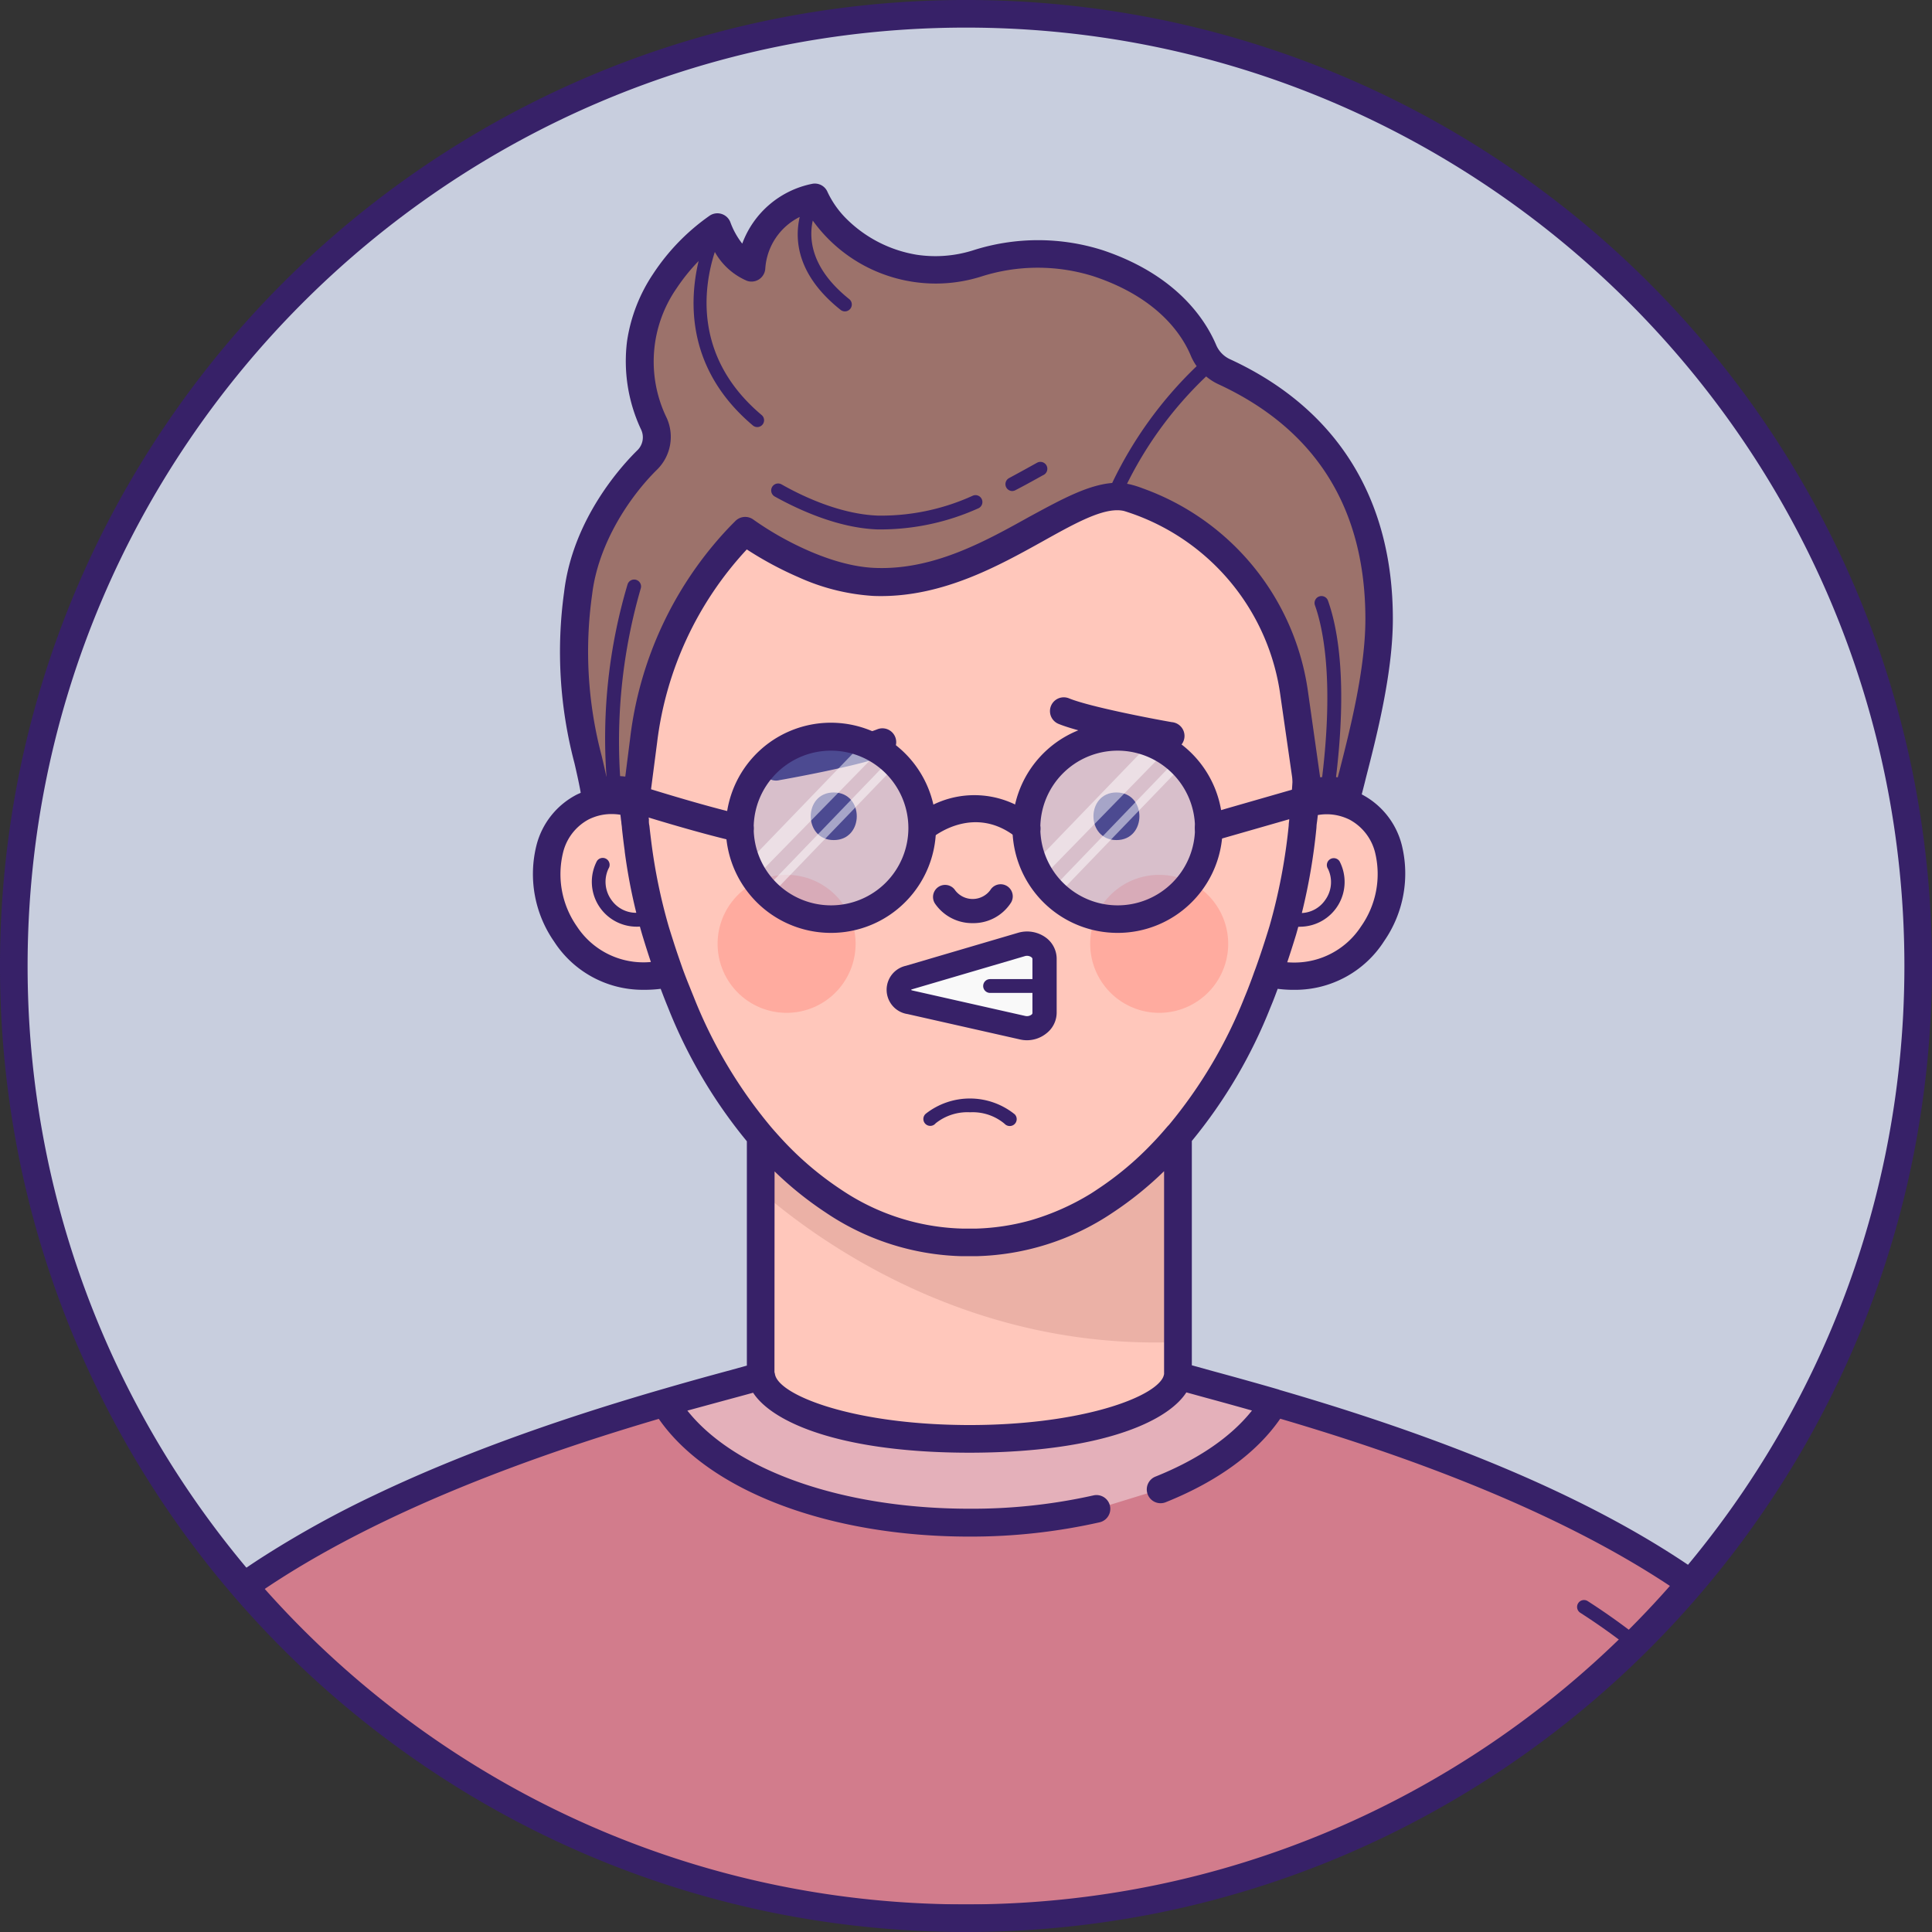 <svg id="头像9" xmlns="http://www.w3.org/2000/svg" xmlns:xlink="http://www.w3.org/1999/xlink" width="280" height="280" viewBox="0 0 280 280">
  <rect x="0" y="0" width="280" height="280" fill="#333333" stroke="none"/>
  <defs>
    <clipPath id="clip-path">
      <path d="M0,138A138,138,0,1,1,138,276,138,138,0,0,1,0,138Z" fill="none"/>
    </clipPath>
  </defs>
  <g id="Man" transform="translate(2 2)">
    <g id="Background">
      <circle id="Background-2" data-name="Background" cx="138" cy="138" r="138" fill="#bec5d8"/>
      <circle id="Background-3" data-name="Background" cx="138" cy="138" r="138" fill="rgba(255,255,255,0.16)"/>
    </g>
    <g id="Man-2" data-name="Man" transform="translate(0)" clip-path="url(#clip-path)">
      <g id="Body" transform="translate(-2 48.67)">
        <path id="Skin_color:" data-name="Skin color:" d="M31.138,146.778v-34.7l-.05-.058a70.8,70.8,0,0,1-11.58-19.45c-.21-.51-.419-1-.62-1.55-.329-.86-.67-1.75-1-2.631-.46-1.309-.92-2.64-1.35-4l-.689-2.19a80.884,80.884,0,0,1-2.6-12.75c-.09-.73-.18-1.48-.26-2.24,0-.28-.06-.56-.08-.84,0,0-.12-.841-.26-2.29a2.3,2.3,0,0,1,0-.249c-.66-7.28-1.68-28.451,6.87-42.331C29.888,4.688,46.908-.222,61.308.008c14.39-.23,31.41,4.68,41.78,21.49,8.486,13.84,7.5,34.929,6.836,42.268a9.675,9.675,0,0,1,7.255.462c5.3,2.52,7.539,10.85,2.579,18.41-3.781,5.771-10.157,6.819-15.029,5.716l-.011.033c-.33.88-.66,1.77-1,2.631-.2.53-.41,1-.62,1.55a70.421,70.421,0,0,1-11.49,19.32l-.049.059v34.831c-.79,5.071-14,9.09-30.21,9.09S31.927,151.868,31.138,146.778Zm58.3-32.47a47.7,47.7,0,0,1-8.46,7.1,34.921,34.921,0,0,1-8.6,4.237,34.932,34.932,0,0,0,8.629-4.247,47.728,47.728,0,0,0,8.46-7.1l.193-.224ZM2.788,82.678c-5-7.6-2.731-15.93,2.509-18.41a10.391,10.391,0,0,1,1.281-.509,9.9,9.9,0,0,1,6,.07,2.49,2.49,0,0,0,0,.259,1.967,1.967,0,0,0,.05.551c.11,1.11.21,1.74.21,1.74a7.958,7.958,0,0,0,.08.84c.12,1.111.25,2.2.4,3.271a79.483,79.483,0,0,0,2.46,11.7q1.019,3.19,2.1,6.189a15.827,15.827,0,0,1-3.556.405A13.376,13.376,0,0,1,2.788,82.678Z" transform="translate(79.172 1.992)" fill="#ffc7bb"/>
        <path id="Path" d="M56.55,0V27.79C29.55,28.25,9.43,15.22,0,7.54V.1L.11.22A47.67,47.67,0,0,0,8.57,7.31a34.9,34.9,0,0,0,18.68,6H29.2a34.9,34.9,0,0,0,18.69-6A48.15,48.15,0,0,0,56.36.21Z" transform="translate(112.21 116.09)" fill="#7c3830" opacity="0.15" style="mix-blend-mode: multiply;isolation: isolate"/>
        <g id="Top_color:" data-name="Top color:" transform="translate(0 148.68)">
          <path id="Top_color:-2" data-name="Top color:" d="M0,80.65S17.705,45.4,27.33,36.82c19.14-17.08,49.85-27.4,69-32.94l.75-.22C102.75,2.02,107.35.82,110.24,0c.79,5.07,14,9.09,30.2,9.09s29.42-4,30.22-9.09h.16c2.86.82,7.42,2,13.05,3.63l.68.2c19.11,5.53,49.87,15.86,69.06,33C263.089,45.319,280,80.65,280,80.65Z" fill="#e98a9b"/>
          <path id="Top_color:-3" data-name="Top color:" d="M0,80.65S17.705,45.4,27.33,36.82c19.14-17.08,49.85-27.4,69-32.94l.75-.22C102.75,2.02,107.35.82,110.24,0c.79,5.07,14,9.09,30.2,9.09s29.42-4,30.22-9.09h.16c2.86.82,7.42,2,13.05,3.63l.68.2c19.11,5.53,49.87,15.86,69.06,33C263.089,45.319,280,80.65,280,80.65Z" fill="rgba(0,0,0,0.1)"/>
        </g>
        <path id="Path-2" data-name="Path" d="M62.51,19.26a83,83,0,0,1-18.39,2C23.66,21.26,6.29,14.47,0,3.88l.75-.22C6.42,2.02,11.02.82,13.91,0h0c.79,5.07,14,9.09,30.2,9.09S73.53,5.09,74.33,0h.16c2.86.82,7.42,2,13.05,3.63l.68.2C85.13,9.07,79.34,13.38,71.8,16.4" transform="translate(96.32 148.79)" fill="#fff" opacity="0.4" style="mix-blend-mode: soft-light;isolation: isolate"/>
        <path id="Combined_Shape" data-name="Combined Shape" d="M0,229.329s.008-.021.021-.05c.7-1.585,4.433-9.959,9.161-19.164,3.034-5.907,5.878-11,8.455-15.123,3.22-5.16,6.027-8.824,8.344-10.893a99.035,99.035,0,0,1,12.574-9.436,147.063,147.063,0,0,1,15.738-8.659c11.6-5.541,25.163-10.538,41.468-15.276l.73-.21c3.5-1.017,6.56-1.856,9.35-2.61l2.4-.664V114.733A72.3,72.3,0,0,1,96.8,95.31c-.193-.463-.39-.957-.64-1.6q-.206-.536-.41-1.073a18.012,18.012,0,0,1-2.261.143c-.113,0-.229,0-.343,0a15.287,15.287,0,0,1-12.847-7,17.139,17.139,0,0,1-2.55-13.94,11.431,11.431,0,0,1,5.88-7.37,15.65,15.65,0,0,1,1.5-.6,11.873,11.873,0,0,1,3.541-.54q.471,0,.939.037c-.624-9.535-.577-28.038,7.36-40.917a45.168,45.168,0,0,1,21.5-18.463A55.594,55.594,0,0,1,139.421,0c.359,0,.723,0,1.079.01C140.841,0,141.188,0,141.529,0a55.515,55.515,0,0,1,20.911,3.975A45.183,45.183,0,0,1,183.95,22.45c7.921,12.867,7.984,31.314,7.363,40.86q.457-.035.919-.035a12,12,0,0,1,3.128.415,12.951,12.951,0,0,1,1.92.73,11.438,11.438,0,0,1,5.87,7.35,17.2,17.2,0,0,1-2.55,13.95,15.3,15.3,0,0,1-12.892,7.063c-.1,0-.2,0-.3,0a17.939,17.939,0,0,1-2.235-.145l-.414,1.105c-.193.521-.408,1.04-.617,1.544l-.023.057a72.24,72.24,0,0,1-11.39,19.344v32.51l3.02.837c2.47.67,5.44,1.49,8.789,2.45l.72.21a2,2,0,0,1,.207.077c32.1,9.32,54.85,20.224,69.534,33.333,2.95,2.638,9.59,14.8,14.642,24.529,5.451,10.507,10.309,20.6,10.357,20.7H0Zm28.67-42.26c-4.518,4.026-10.177,14.207-14.129,22.04C10.263,217.589,7,225.229,6.97,225.3l266.01.106c-.024-.06-3.035-7.762-7.039-16.24-3.71-7.854-9.082-18.065-13.6-22.1-13.862-12.375-36.329-23.18-66.8-32.125-3.394,4.928-9.075,9.08-16.554,12.085a2,2,0,1,1-1.49-3.711c6.17-2.479,10.93-5.749,13.95-9.56-2.54-.72-4.8-1.34-6.75-1.87l-2.76-.76c-2.346,3.636-9.468,7.083-21.682,8.283-3.046.3-6.317.458-9.768.458-9.331,0-17.34-1.129-23.161-3.263-4.006-1.469-6.83-3.356-8.178-5.429l-2.171.591c-2.07.56-4.57,1.24-7.36,2,6.92,8.71,22.54,14.22,40.9,14.22a80.381,80.381,0,0,0,17.951-1.93,2,2,0,0,1,.89,3.9,84.775,84.775,0,0,1-18.87,2.07c-20.391,0-37.8-6.648-45.011-17.062C65,163.923,42.528,174.72,28.67,187.07Zm111.8-31.21c15.355,0,25.858-3.611,27.9-6.592a1.982,1.982,0,0,0,.337-.8v-29.4a50.429,50.429,0,0,1-7.46,6.018,36.946,36.946,0,0,1-19.76,6.3h-2.11a36.865,36.865,0,0,1-19.7-6.321,50.223,50.223,0,0,1-7.42-5.97L112.24,148.2a2.087,2.087,0,0,1,.07.265c.465,2.989,10.808,7.136,26.743,7.38Q139.754,155.859,140.47,155.859Zm-1.01-28.469h1.95a33.026,33.026,0,0,0,7.9-1.186,35.8,35.8,0,0,0,8.779-3.886q.462-.291.916-.6a45.6,45.6,0,0,0,8.1-6.8c.61-.629,1.258-1.351,2.1-2.34a2.013,2.013,0,0,1,.189-.193A68.31,68.31,0,0,0,180.39,93.81c.205-.488.408-.993.6-1.5l.093-.243c.187-.49.444-1.162.647-1.757l.25-.67c.646-1.79,1.3-3.772,2-6.061a82.886,82.886,0,0,0,2.79-14.62,3.884,3.884,0,0,1,.04-.5c.012-.094.023-.181.03-.273V68.05c0-.014.008-.078.024-.2.042-.326.131-1,.226-2l1.671.05h.212l-1.883-.16v-.11c.569-6.212,1.776-27.533-6.58-41.1C169.475,6.654,151.2,3.984,141.294,3.984c-.261,0-.526,0-.784.005l-.94.01c-9.913,0-28.187,2.669-39.21,20.551-8.242,13.372-7.18,34.3-6.6,40.827a2.024,2.024,0,0,1,.053.462v.269c.1.94.182,1.579.213,1.834.012.09.017.133.017.138a.732.732,0,0,1,0,.14,2.853,2.853,0,0,0,.07.77c.084.78.178,1.555.26,2.21a79.95,79.95,0,0,0,2.55,12.43c.22.72.454,1.453.68,2.16q.121.384.247.768l.144.437c.279.836.567,1.664.85,2.474l.088.252c.321.878.657,1.746,1,2.579.191.485.383.959.571,1.418l0,0,.028.068a68.66,68.66,0,0,0,11.25,18.92c.786.915,1.481,1.668,2,2.22a46.37,46.37,0,0,0,8.1,6.8,32.957,32.957,0,0,0,17.581,5.661ZM187.585,88.83A11.511,11.511,0,0,0,197.25,83.6,13.179,13.179,0,0,0,199.3,72.93a7.443,7.443,0,0,0-3.749-4.83,7.917,7.917,0,0,0-1.291-.49,7.341,7.341,0,0,0-3.27-.157c-.065.6-.115.981-.139,1.128a5.907,5.907,0,0,0-.057.6v.006c0,.067-.009.133-.014.2a86.494,86.494,0,0,1-2.107,12.266,4.34,4.34,0,0,0,3.377-1.876,4.418,4.418,0,0,0,.41-4.53,1,1,0,0,1,1.68-1.09,6.489,6.489,0,0,1-5.65,9.48q-.167.011-.334.011-.154.565-.316,1.129c-.423,1.389-.853,2.731-1.284,4.014C186.9,88.814,187.242,88.83,187.585,88.83ZM88.61,67.309l-.019,0a7.3,7.3,0,0,0-2.221.348,8.424,8.424,0,0,0-1,.4A7.416,7.416,0,0,0,81.6,72.9a13.208,13.208,0,0,0,2,10.679A11.515,11.515,0,0,0,93.258,88.8c.356,0,.716-.017,1.072-.05-.419-1.249-.834-2.558-1.27-4q-.165-.567-.322-1.137-.264.022-.527.017a6.5,6.5,0,0,1-5.7-9.51,1,1,0,0,1,1.68,1.09,4.473,4.473,0,0,0,.41,4.531,4.359,4.359,0,0,0,3.616,1.879A80.234,80.234,0,0,1,90.54,72.75a.239.239,0,0,1,0-.08c-.136-.968-.267-2.038-.4-3.27a3.4,3.4,0,0,0-.043-.444c-.019-.136-.038-.275-.047-.417q0-.033,0-.065c-.031-.155-.06-.39-.092-.7-.014-.107-.029-.226-.044-.364a7.68,7.68,0,0,0-1.241-.1H88.59ZM240.46,191.7a94.646,94.646,0,0,0-11.44-8.64,1,1,0,1,1,1.09-1.68,96.016,96.016,0,0,1,11.68,8.83,1,1,0,1,1-1.33,1.49Z" fill="#372168"/>
      </g>
      <g id="Chin" transform="translate(104 153.5)">
        <rect id="Setup_03_Face_Man_Chin_background" data-name="Setup/#03 Face/Man Chin background" width="70" height="10" fill="none"/>
        <g id="Group_2" data-name="Group 2" transform="translate(27.837 3.702)">
          <path id="Path-3" data-name="Path" d="M12.5,3.989a1,1,0,0,1-.74-.32,7.19,7.19,0,0,0-5-1.67,7.37,7.37,0,0,0-5,1.6A1,1,0,1,1,.344,2.2a10.36,10.36,0,0,1,12.89.1,1,1,0,0,1-.73,1.69Z" transform="translate(0 0)" fill="#372168"/>
        </g>
      </g>
      <g id="Cheeks_color:" data-name="Cheeks color:" transform="translate(102 124.789)">
        <path id="Cheeks_color:-2" data-name="Cheeks color:" d="M54,10A10,10,0,1,1,64,20,10,10,0,0,1,54,10ZM0,10A10,10,0,1,1,10,20,10,10,0,0,1,0,10Z" fill="#ff1300" opacity="0.15" style="mix-blend-mode: multiply;isolation: isolate"/>
      </g>
      <g id="Hairstyle" transform="translate(46 19.5)">
        <g id="_1_hairdo" transform="translate(33.156 5.104)">
          <g id="Hair_color:" data-name="Hair color:" transform="translate(2.19 1.944)">
            <path id="Hair_color:-2" data-name="Hair color:" d="M116.535,61.14c0,8.82-3.16,19.7-4.51,25.21a10,10,0,0,0-5.73.16l-2-14.48a34.81,34.81,0,0,0-22.63-28c-1-.34-1.53-.5-1.53-.5-8-1.84-20.38,12.89-36.74,12.25-9.21-.35-18.68-7.35-18.68-7.35-.4.4-.79.8-1.16,1.2a51.84,51.84,0,0,0-13.53,29.16l-1,7.68a9.91,9.91,0,0,0-6-.07c-1.15-7.05-4.29-13.56-2.47-29,1-8.64,6.46-15.86,10.06-19.38a4.65,4.65,0,0,0,.92-5.22c-7.8-17.54,9.22-28.52,9.22-28.52,1.83,4.9,4.89,6,4.89,6C26.215,1.6,34.835,0,34.835,0s3.37,8.27,14.39,10.28a19.83,19.83,0,0,0,9.13-.69,29,29,0,0,1,17.61,0c10.08,3.39,13.87,9.45,15.21,12.64a6,6,0,0,0,3.07,3.11C110.665,33,116.535,46.56,116.535,61.14Z" transform="translate(0)" fill="#92645c"/>
            <path id="Hair_color:-3" data-name="Hair color:" d="M116.535,61.14c0,8.82-3.16,19.7-4.51,25.21a10,10,0,0,0-5.73.16l-2-14.48a34.81,34.81,0,0,0-22.63-28c-1-.34-1.53-.5-1.53-.5-8-1.84-20.38,12.89-36.74,12.25-9.21-.35-18.68-7.35-18.68-7.35-.4.4-.79.8-1.16,1.2a51.84,51.84,0,0,0-13.53,29.16l-1,7.68a9.91,9.91,0,0,0-6-.07c-1.15-7.05-4.29-13.56-2.47-29,1-8.64,6.46-15.86,10.06-19.38a4.65,4.65,0,0,0,.92-5.22c-7.8-17.54,9.22-28.52,9.22-28.52,1.83,4.9,4.89,6,4.89,6C26.215,1.6,34.835,0,34.835,0s3.37,8.27,14.39,10.28a19.83,19.83,0,0,0,9.13-.69,29,29,0,0,1,17.61,0c10.08,3.39,13.87,9.45,15.21,12.64a6,6,0,0,0,3.07,3.11C110.665,33,116.535,46.56,116.535,61.14Z" transform="translate(0)" fill="rgba(255,255,255,0.09)"/>
          </g>
          <path id="Combined_Shape-2" data-name="Combined Shape" d="M108.467,90.5a1.932,1.932,0,0,1-1.051-.31,2,2,0,0,1-.91-1.41l-2.09-14.53A32.6,32.6,0,0,0,83.1,47.9c-.494-.174-.95-.326-1.356-.45l-.009,0-.024-.007a4.3,4.3,0,0,0-.957-.1c-2.714,0-6.454,2.086-10.784,4.5l-.015.009c-6.359,3.533-14.274,7.932-23.44,7.932-.364,0-.732-.007-1.1-.021a30.826,30.826,0,0,1-10.868-2.722,50.651,50.651,0,0,1-7.471-4.018,49.925,49.925,0,0,0-13,28l-1,7.691a2,2,0,0,1-2.58,1.65,7.933,7.933,0,0,0-4.839-.07,2,2,0,0,1-2.58-1.579c-.23-1.439-.557-2.87-.9-4.386l-.1-.415A63.123,63.123,0,0,1,.6,59.2c1.261-10.67,8.471-18.45,10.651-20.58a2.621,2.621,0,0,0,.49-3A23.277,23.277,0,0,1,9.723,22.831a23.743,23.743,0,0,1,3.78-9.746,31.122,31.122,0,0,1,8.232-8.461,2.013,2.013,0,0,1,2.96.98,11.229,11.229,0,0,0,1.72,3.1A13.662,13.662,0,0,1,36.566.034,2.032,2.032,0,0,1,36.935,0a1.993,1.993,0,0,1,1.851,1.245,13.717,13.717,0,0,0,2.846,3.976,18.773,18.773,0,0,0,10.054,5.093,18.213,18.213,0,0,0,2.719.205,18.109,18.109,0,0,0,5.471-.845,30.873,30.873,0,0,1,18.83,0c10.765,3.619,14.9,10.175,16.411,13.76a3.986,3.986,0,0,0,2.07,2.06c15.386,7.128,23.52,20.127,23.52,37.59,0,7.855-2.353,17.011-3.91,23.07-.142.591-.278,1.12-.41,1.631-.089.347-.174.674-.251.989a2,2,0,0,1-2.479,1.45,7.991,7.991,0,0,0-4.6.14,1.984,1.984,0,0,1-.571.14Zm4.259-4.45c.081-.321.151-.589.22-.84l.04-.154c1.489-5.842,3.74-14.67,3.74-21.927,0-16.013-7.132-27.452-21.2-34a8.016,8.016,0,0,1-1.879-1.177,55.326,55.326,0,0,0-11.465,15.56q.274.044.544.107a15.354,15.354,0,0,1,1.75.56,36.679,36.679,0,0,1,23.94,29.51l1.751,12.36q.146-.017.293-.03c1.722-14.217.109-21.674-1.043-24.9a1,1,0,1,1,1.89-.67c1.467,4.117,2.807,11.848,1.165,25.573Q112.6,86.04,112.725,86.054Zm-103.26-.11.7-5.521a53.6,53.6,0,0,1,14.06-30.29c.4-.425.807-.838,1.2-1.23a2,2,0,0,1,2.6-.2A45.153,45.153,0,0,0,33.672,52.1C36.7,53.639,41.219,55.518,45.6,55.7c.341.014.688.022,1.031.022,8.041,0,15.153-3.959,21.429-7.452l.387-.21c4.326-2.341,8.105-4.385,11.582-4.667A58.137,58.137,0,0,1,92.271,26.465a8.035,8.035,0,0,1-.825-1.47c-1.221-2.956-4.665-8.382-14-11.52a26.909,26.909,0,0,0-16.4,0,21.918,21.918,0,0,1-6.593,1.016,22.043,22.043,0,0,1-10.468-2.656,22,22,0,0,1-7.348-6.471c-.588,2.665-.259,6.932,5.258,11.361a1,1,0,1,1-1.25,1.56c-6.357-5.066-6.645-10.2-5.9-13.447a9.022,9.022,0,0,0-4.992,7.507,2.013,2.013,0,0,1-.893,1.529,2,2,0,0,1-1.757.221,9.718,9.718,0,0,1-4.661-4.182c-1.634,5.043-3.17,15.236,6.761,23.613a.988.988,0,1,1-1.25,1.53c-9.573-8.074-9.268-17.883-7.861-23.832a27.8,27.8,0,0,0-3.169,3.922,18.644,18.644,0,0,0-1.46,18.81,6.662,6.662,0,0,1-1.35,7.46c-4,3.924-8.592,10.763-9.46,18.19a59.016,59.016,0,0,0,1.39,23.34c.266,1.1.488,2.085.68,3l.018,0A78.07,78.07,0,0,1,9.8,58.074a1,1,0,0,1,1.9.63A79.636,79.636,0,0,0,8.715,85.879C8.966,85.893,9.217,85.914,9.466,85.945Zm36.46-35.82c-5.53-.22-11.1-2.71-14.809-4.77a1.008,1.008,0,1,1,1-1.751c3.52,2,8.78,4.32,13.919,4.521a32,32,0,0,0,13.76-2.87,1,1,0,1,1,.78,1.84,34.526,34.526,0,0,1-13.59,3.03ZM64.589,43.8a1,1,0,0,1,.5-1.118q2-1.08,3.92-2.15l.13-.07a1,1,0,0,1,.98,1.75l-.14.07c-1.27.71-2.589,1.44-4,2.17a1.118,1.118,0,0,1-.43.11A1,1,0,0,1,64.589,43.8Zm-36-8.518h0Zm-.023,0h.023Z" fill="#372168"/>
        </g>
      </g>
      <g id="Emotions" transform="translate(104 99)">
        <rect id="Setup_01_Emotions_nervous_background" data-name="Setup/#01 Emotions/nervous background" width="70" height="56" fill="none"/>
        <g id="Face">
          <g id="Mouth" transform="translate(0 33.998)">
            <rect id="Setup_03_Face_Mouth_nervous_mouth_background" data-name="Setup/#03 Face/Mouth/nervous_mouth background" width="70" height="20" transform="translate(0 2.002)" fill="none"/>
            <g id="nervous_mouth" transform="translate(22.497 0)">
              <path id="Path-4" data-name="Path" d="M1.751,4.907,18.031.117c1.64-.48,3.35.58,3.35,2.07v7.87a2.47,2.47,0,0,1-3.17,2.11L1.871,8.527a1.811,1.811,0,1,1-.12-3.62Z" transform="translate(1.532 1.775)" fill="#f9f9f9"/>
              <path id="Shape" d="M20.341,15.763a4.462,4.462,0,0,1-.988-.111l-16.3-3.68a3.56,3.56,0,0,1-.26-7L19.073.182a4.622,4.622,0,0,1,4,.7,3.822,3.822,0,0,1,1.57,3v7.87a3.813,3.813,0,0,1-1.471,3,4.506,4.506,0,0,1-2.82,1.011Zm.009-12.237a1.1,1.1,0,0,0-.316.046L3.743,8.362a.379.379,0,0,0-.211.111,1.442,1.442,0,0,0,.26.09l16.3,3.679a1.1,1.1,0,0,0,.89-.18.319.319,0,0,0,.15-.229V3.962c0-.073-.057-.157-.17-.249A1.1,1.1,0,0,0,20.349,3.526Z" transform="translate(0)" fill="#372168"/>
              <path id="Path-5" data-name="Path" d="M8.89,2H1A1,1,0,0,1,1,0H8.89a1,1,0,0,1,0,2Z" transform="translate(13.993 6.902)" fill="#372168"/>
            </g>
          </g>
          <g id="Nose" transform="translate(0 25)">
            <rect id="Setup_03_Face_Nose_background" data-name="Setup/#03 Face/Nose background" width="70" height="8" fill="none"/>
            <g id="_Nose" data-name="👃Nose" transform="translate(29.222 2.152)">
              <path id="Path-6" data-name="Path" d="M5.75,5.635A6.52,6.52,0,0,1,.28,2.795,1.75,1.75,0,0,1,3.22.895,3.18,3.18,0,0,0,5.773,2.136,3.18,3.18,0,0,0,8.3.845a1.754,1.754,0,0,1,3,1.82,6.46,6.46,0,0,1-5.55,2.97Z" transform="translate(0 0)" fill="#372168"/>
            </g>
          </g>
          <g id="Eyes" transform="translate(0 12)">
            <rect id="Setup_03_Face_Eyes_eyes-8_background" data-name="Setup/#03 Face/Eyes/eyes-8 background" width="70" height="10" fill="none"/>
            <g id="silly_eyes" transform="translate(11.498 1.85)">
              <path id="Path-7" data-name="Path" d="M3.338,6.9c4.44,0,4.45-6.9,0-6.9S-1.112,6.9,3.338,6.9Z" transform="translate(0)" fill="#372168"/>
              <path id="Path-8" data-name="Path" d="M3.334,6.9c4.43,0,4.44-6.9,0-6.9S-1.116,6.9,3.334,6.9Z" transform="translate(40.974)" fill="#372168"/>
            </g>
          </g>
          <g id="Eyebrows">
            <rect id="Setup_03_Face_Eyebrow_sad_eyebrows_background" data-name="Setup/#03 Face/Eyebrow/sad_eyebrows background" width="70" height="12" fill="none"/>
            <g id="sad_eyebrows" transform="translate(4.463 0.06)">
              <path id="Path-9" data-name="Path" d="M2.177,7.568a2.007,2.007,0,0,1-.34-4c3.16-.55,12-2.26,14.91-3.45a2,2,0,0,1,1.51,3.7c-3.9,1.6-15.25,3.61-15.73,3.69A2.07,2.07,0,0,1,2.177,7.568Z" transform="translate(0 4.492)" fill="#372168"/>
              <path id="Path-10" data-name="Path" d="M17.32,7.54a2.07,2.07,0,0,1-.35,0C16.49,7.46,5.14,5.45,1.24,3.85A2,2,0,1,1,2.76.15c2.9,1.19,11.74,2.9,14.9,3.45a2.007,2.007,0,1,1-.34,4Z" transform="translate(41.707)" fill="#372168"/>
            </g>
          </g>
        </g>
      </g>
      <g id="Accessories_02" data-name="Accessories#02" transform="translate(88.301 102.78)">
        <g id="glasses" transform="translate(-0.301 -0.18)">
          <g id="Group" transform="translate(17.263 2.192)" opacity="0.3">
            <g id="Path-11" data-name="Path">
              <path id="Path-12" data-name="Path" d="M26.387,13.208a13.21,13.21,0,0,1-22,9.83,11.25,11.25,0,0,1-.85-.84,12.79,12.79,0,0,1-1.37-1.74,13.58,13.58,0,0,1-1.14-2.13A13.22,13.22,0,0,1,17.877.848a13.07,13.07,0,0,1,2.34,1.16,12.53,12.53,0,0,1,1.6,1.19,11.52,11.52,0,0,1,.89.83A13.18,13.18,0,0,1,26.387,13.208Z" transform="translate(41.54 0)" fill="#629cee"/>
              <path id="Path-13" data-name="Path" d="M26.387,13.208a13.21,13.21,0,0,1-22,9.83,11.25,11.25,0,0,1-.85-.84,12.79,12.79,0,0,1-1.37-1.74,13.58,13.58,0,0,1-1.14-2.13A13.22,13.22,0,0,1,17.877.848a13.07,13.07,0,0,1,2.34,1.16,12.53,12.53,0,0,1,1.6,1.19,11.52,11.52,0,0,1,.89.83A13.18,13.18,0,0,1,26.387,13.208Z" transform="translate(41.54 0)" fill="rgba(255,255,255,0.16)"/>
            </g>
            <g id="Path-14" data-name="Path">
              <path id="Path-15" data-name="Path" d="M26.387,13.208a13.21,13.21,0,0,1-22,9.83,11.25,11.25,0,0,1-.85-.84,12.79,12.79,0,0,1-1.37-1.74,13.58,13.58,0,0,1-1.14-2.13A13.22,13.22,0,0,1,17.877.848a13.07,13.07,0,0,1,2.34,1.16,12.53,12.53,0,0,1,1.6,1.19,11.52,11.52,0,0,1,.89.83A13.18,13.18,0,0,1,26.387,13.208Z" transform="translate(0 0)" fill="#629cee"/>
              <path id="Path-16" data-name="Path" d="M26.387,13.208a13.21,13.21,0,0,1-22,9.83,11.25,11.25,0,0,1-.85-.84,12.79,12.79,0,0,1-1.37-1.74,13.58,13.58,0,0,1-1.14-2.13A13.22,13.22,0,0,1,17.877.848a13.07,13.07,0,0,1,2.34,1.16,12.53,12.53,0,0,1,1.6,1.19,11.52,11.52,0,0,1,.89.83A13.18,13.18,0,0,1,26.387,13.208Z" transform="translate(0 0)" fill="rgba(255,255,255,0.16)"/>
            </g>
          </g>
          <path id="Light_layer" data-name="Light layer" d="M19.14,1.16l-18,18.45A13.58,13.58,0,0,1,0,17.48L16.85,0a13.07,13.07,0,0,1,2.29,1.16Z" transform="translate(59.85 3.04)" fill="#fff" opacity="0.5"/>
          <path id="Light_layer-2" data-name="Light layer" d="M19.17.83,17.56,2.5.85,19.84A11.25,11.25,0,0,1,0,19L18.28,0a11.52,11.52,0,0,1,.89.83Z" transform="translate(62.31 5.39)" fill="#fff" opacity="0.5"/>
          <path id="Shape-2" data-name="Shape" d="M15.21,30.42a15.229,15.229,0,1,1,10.746-4.457A15.16,15.16,0,0,1,15.21,30.42Zm0-26.41a11.21,11.21,0,1,0,11.21,11.21A11.223,11.223,0,0,0,15.21,4.01Z" transform="translate(56.77 0.18)" fill="#372168"/>
          <path id="Light_layer-3" data-name="Light layer" d="M19.19,1.16,1.14,19.61A13.58,13.58,0,0,1,0,17.48L16.85,0a13.07,13.07,0,0,1,2.34,1.16Z" transform="translate(18.26 3.04)" fill="#fff" opacity="0.5"/>
          <path id="Light_layer-4" data-name="Light layer" d="M19.17.83,17.56,2.5.85,19.84A11.25,11.25,0,0,1,0,19L18.28,0a11.52,11.52,0,0,1,.89.83Z" transform="translate(20.77 5.39)" fill="#fff" opacity="0.5"/>
          <path id="Shape-3" data-name="Shape" d="M15.21,30.42a15.229,15.229,0,1,1,10.746-4.457A15.16,15.16,0,0,1,15.21,30.42Zm0-26.41a11.21,11.21,0,1,0,11.21,11.21A11.223,11.223,0,0,0,15.21,4.01Z" transform="translate(15.23 0.18)" fill="#372168"/>
          <path id="Path-17" data-name="Path" d="M16.961,6.758a2,2,0,0,1-1.28-.47c-6.26-5.21-12.29-.23-12.54,0a2,2,0,0,1-2.61-3,13.58,13.58,0,0,1,17.72,0,2,2,0,0,1-1.29,3.54Z" transform="translate(41.819 10.642)" fill="#372168"/>
          <path id="Path-18" data-name="Path" d="M16.929,8.144a2.28,2.28,0,0,1-.44,0c-6.25-1.43-14.73-4.12-15.09-4.23A2,2,0,0,1,2.609.094c.09,0,8.69,2.76,14.77,4.15a2,2,0,0,1-.45,3.95Z" transform="translate(0.301 9.256)" fill="#372168"/>
          <path id="Path-19" data-name="Path" d="M2.026,8.7a2,2,0,0,1-.55-3.93L17.806.077a2,2,0,1,1,1.1,3.85L2.616,8.6a2.09,2.09,0,0,1-.59.1Z" transform="translate(83.164 8.703)" fill="#372168"/>
        </g>
      </g>
    </g>
  </g>
  <path id="Oval" d="M140,280a141.037,141.037,0,0,1-28.215-2.844A139.234,139.234,0,0,1,61.725,256.09,140.408,140.408,0,0,1,11,194.495a139.3,139.3,0,0,1-8.158-26.279,141.364,141.364,0,0,1,0-56.43A139.232,139.232,0,0,1,23.91,61.725,140.41,140.41,0,0,1,85.506,11a139.3,139.3,0,0,1,26.279-8.158,141.364,141.364,0,0,1,56.43,0,139.23,139.23,0,0,1,50.06,21.066A140.409,140.409,0,0,1,269,85.506a139.3,139.3,0,0,1,8.158,26.279,141.367,141.367,0,0,1,0,56.43,139.232,139.232,0,0,1-21.065,50.06A140.408,140.408,0,0,1,194.495,269a139.3,139.3,0,0,1-26.279,8.158A141.037,141.037,0,0,1,140,280ZM140,4C65.009,4,4,65.009,4,140s61.01,136,136,136,136-61.009,136-136S214.991,4,140,4Z" fill="#372168"/>
</svg>
